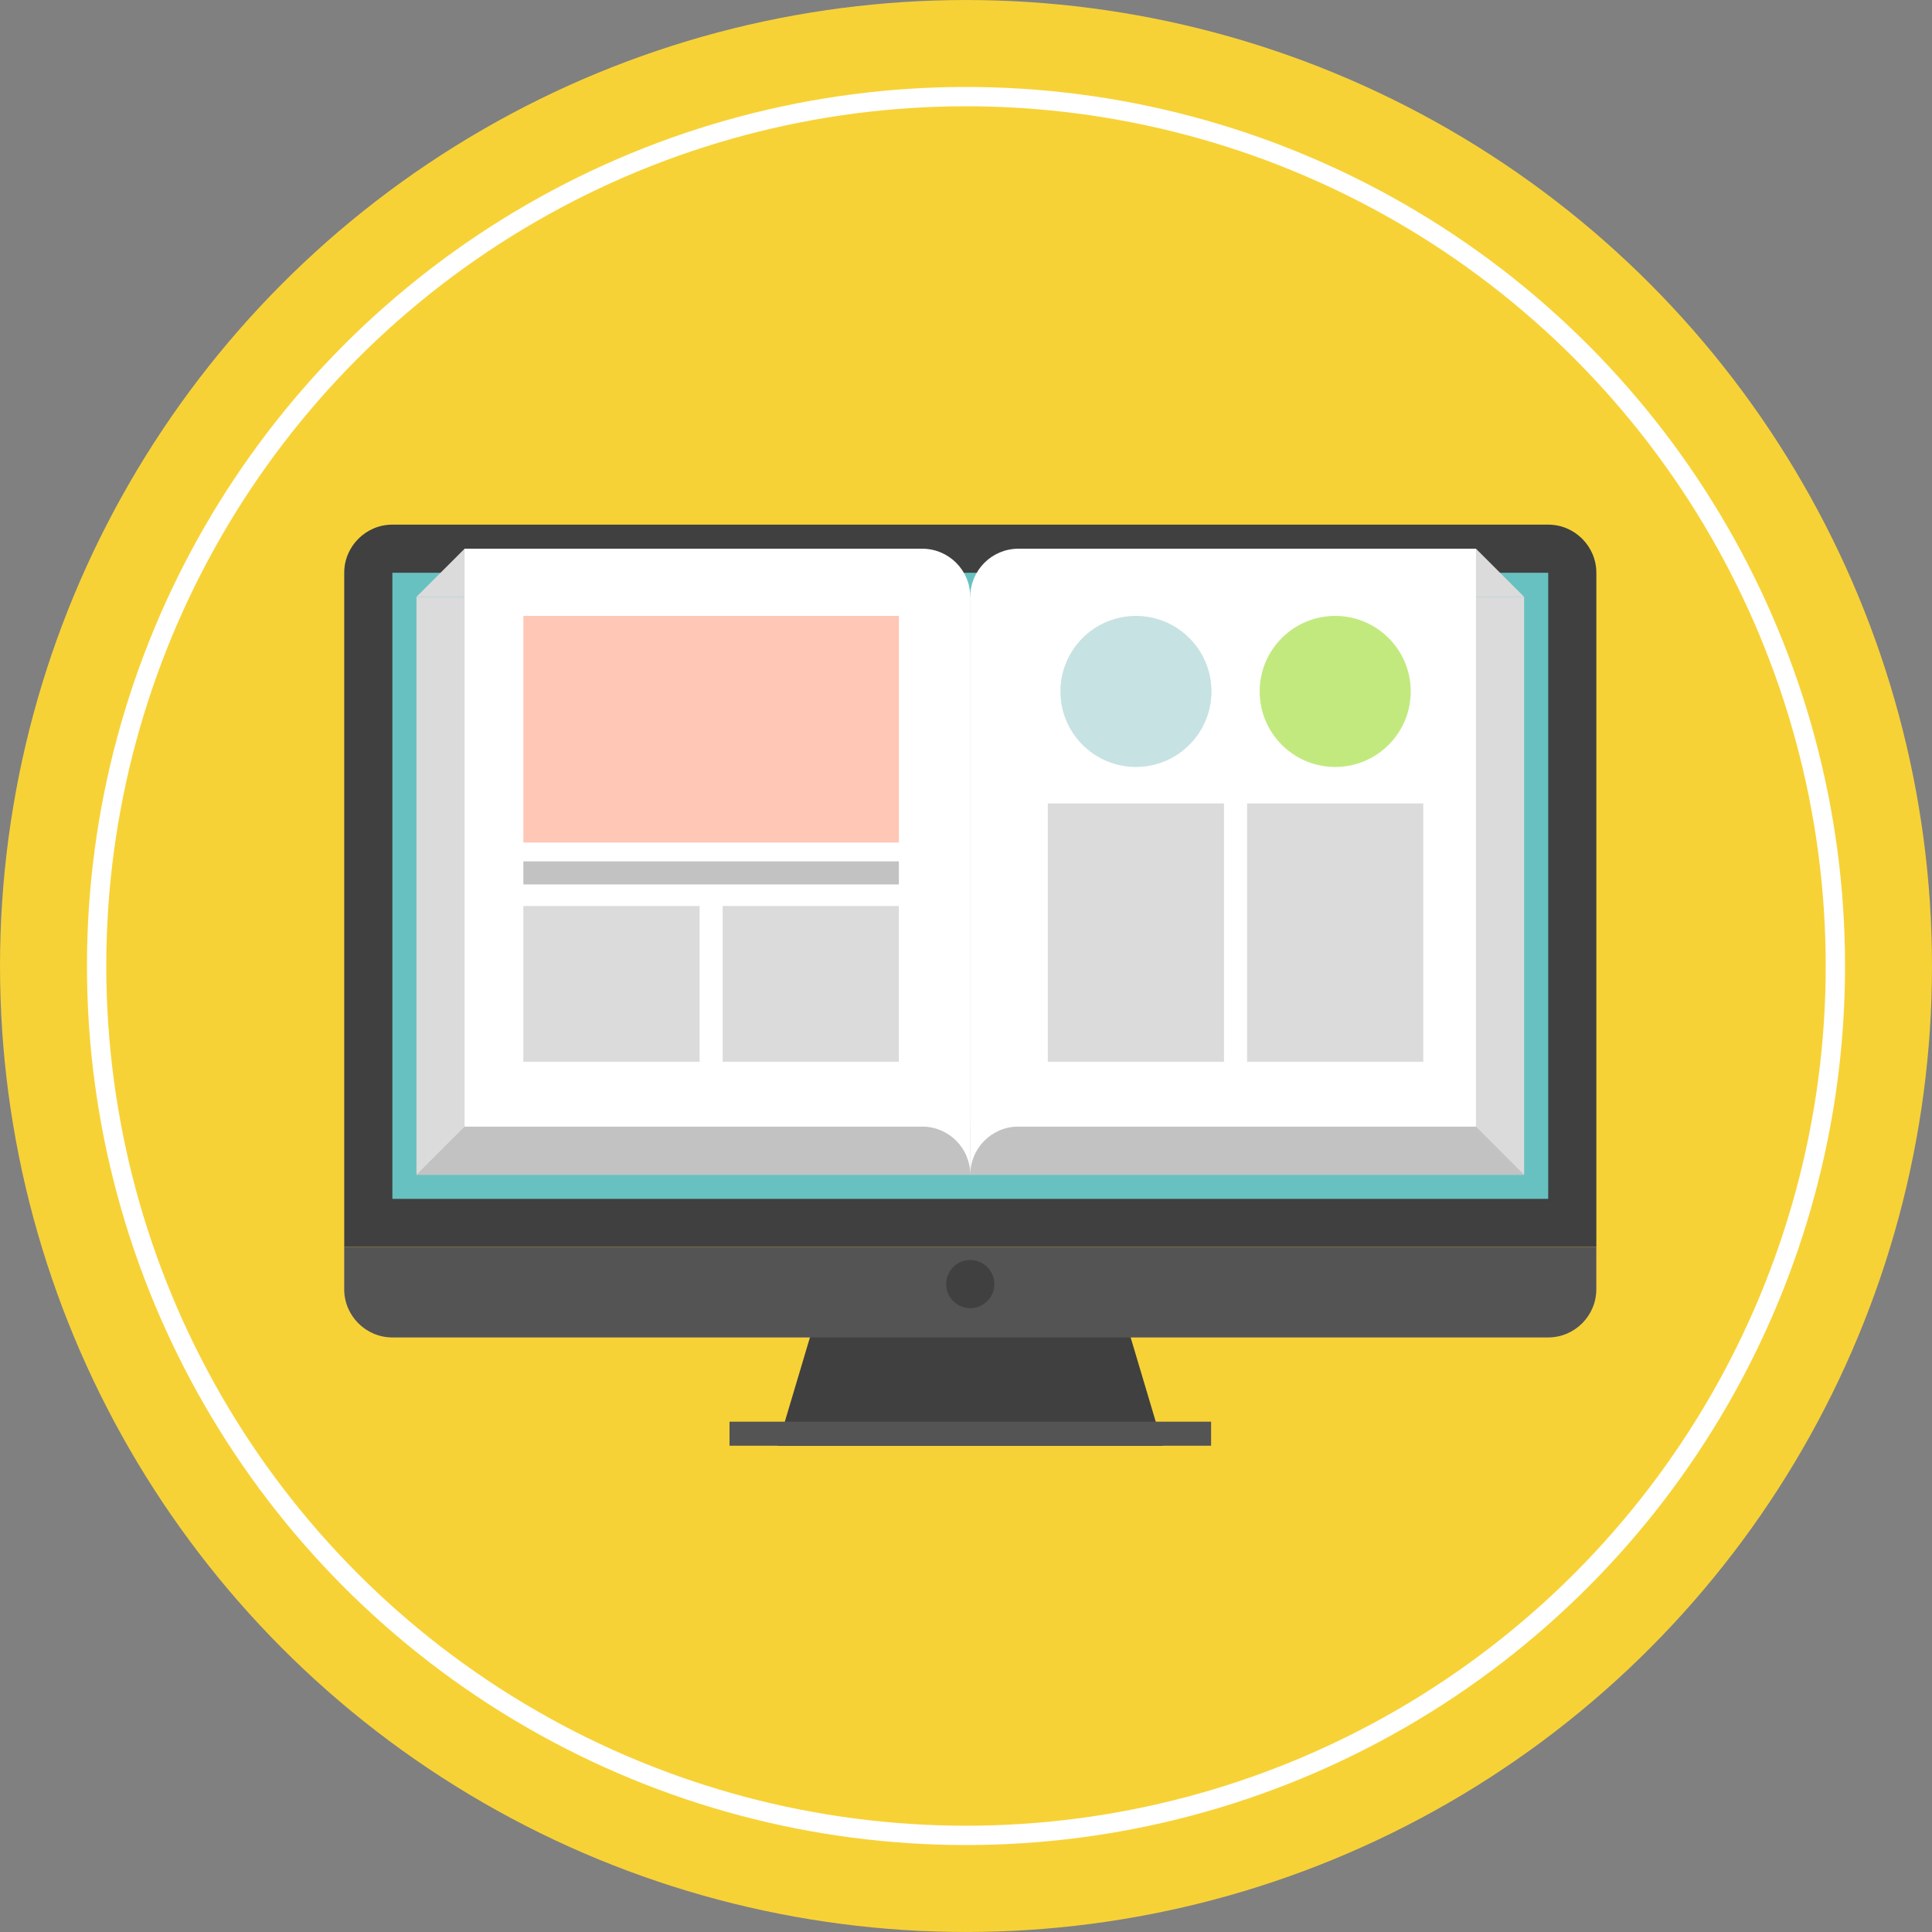 <?xml version="1.0" encoding="utf-8"?>
<!-- Generator: Adobe Illustrator 16.0.0, SVG Export Plug-In . SVG Version: 6.00 Build 0)  -->
<!DOCTYPE svg PUBLIC "-//W3C//DTD SVG 1.1//EN" "http://www.w3.org/Graphics/SVG/1.1/DTD/svg11.dtd">
<svg version="1.1" id="圖層_1" xmlns="http://www.w3.org/2000/svg" xmlns:xlink="http://www.w3.org/1999/xlink" x="0px" y="0px"
	 width="100px" height="100px" viewBox="0 0 100 100" style="enable-background:new 0 0 100 100;" xml:space="preserve">
<rect x="0" y="0" width="100" height="100" fill="#808080" stroke="none"/>
<g>
	<circle style="fill:#F7D237;" cx="50" cy="50" r="49.999"/>
	<circle style="fill:none;stroke:#FFFFFF;stroke-miterlimit:10;" cx="50" cy="50" r="44.999"/>
	<g>
		<g>
			<g>
				<g>
					<g>
						<path style="fill:#FBCA61;" d="M17.816,64.546v2.187c0,1.372,1.122,2.493,2.492,2.493h59.826c1.37,0,2.491-1.121,2.491-2.493v-2.187
							H17.816z"/>
					</g>
				</g>
				<g>
					<g>
						<polygon style="fill:#404040;" points="60.192,74.831 40.251,74.831 42.745,66.464 57.7,66.464 						"/>
					</g>
				</g>
				<g>
					<g>
						<rect x="37.759" y="73.586" style="fill:#545454;" width="24.927" height="1.245"/>
					</g>
				</g>
				<g>
					<g>
						<g>
							<path style="fill:#404040;" d="M80.135,27.155H20.309c-1.37,0-2.492,1.12-2.492,2.492v34.898h64.81V29.647
								C82.626,28.275,81.505,27.155,80.135,27.155L80.135,27.155z"/>
						</g>
					</g>
					<g>
						<g>
							<path style="fill:#545454;" d="M17.816,64.546v2.187c0,1.372,1.122,2.493,2.492,2.493h59.826c1.37,0,2.491-1.121,2.491-2.493v-2.187
								H17.816z"/>
						</g>
					</g>
				</g>
				<g>
					<g>
						<circle style="fill:#404040;" cx="50.221" cy="66.464" r="1.246"/>
					</g>
				</g>
			</g>
		</g>
		<g>
			<g>
				<g>
					<polygon style="fill:#68C1C1;" points="80.135,29.647 80.135,62.053 20.309,62.053 20.309,29.647 80.135,29.647 					"/>
				</g>
			</g>
		</g>
		<g>
			<g>
				<rect x="21.556" y="30.893" style="fill:#DBDBDB;" width="57.332" height="29.913"/>
			</g>
			<g>
				<g>
					<polygon style="fill:#DBDBDB;" points="55.208,30.893 78.888,30.893 76.396,28.401 55.208,28.401 					"/>
				</g>
				<g>
					<polygon style="fill:#DBDBDB;" points="45.236,28.401 24.048,28.401 21.556,30.893 45.236,30.893 					"/>
				</g>
			</g>
			<g>
				<polygon style="fill:#C2C2C2;" points="78.888,60.806 21.556,60.806 24.048,58.313 76.396,58.313 				"/>
			</g>
			<g>
				<path style="fill:#FFFFFF;" d="M52.714,28.401c-1.377,0-2.492,1.115-2.492,2.491v29.913c0-1.377,1.115-2.493,2.492-2.493h23.682V28.401
					H52.714z"/>
			</g>
			<g>
				<path style="fill:#FFFFFF;" d="M47.729,28.401c1.378,0,2.492,1.115,2.492,2.491v29.913c0-1.377-1.114-2.493-2.492-2.493H24.048V28.401
					H47.729z"/>
			</g>
		</g>
		<rect x="27.089" y="31.881" style="fill:#FFC7B6;" width="19.437" height="11.728"/>
		<rect x="27.089" y="44.584" style="fill:#C2C2C2;" width="19.437" height="1.194"/>
		<rect x="27.089" y="46.895" style="fill:#DBDBDB;" width="9.123" height="8.062"/>
		<rect x="37.405" y="46.895" style="fill:#DBDBDB;" width="9.12" height="8.062"/>
		<rect x="54.234" y="41.587" style="fill:#DBDBDB;" width="9.12" height="13.369"/>
		<rect x="64.549" y="41.587" style="fill:#DBDBDB;" width="9.12" height="13.369"/>
		<circle style="fill:#C2E97E;" cx="69.11" cy="35.789" r="3.909"/>
		<circle style="fill:#C7E2E2;" cx="58.796" cy="35.789" r="3.909"/>
	</g>
</g>
</svg>

